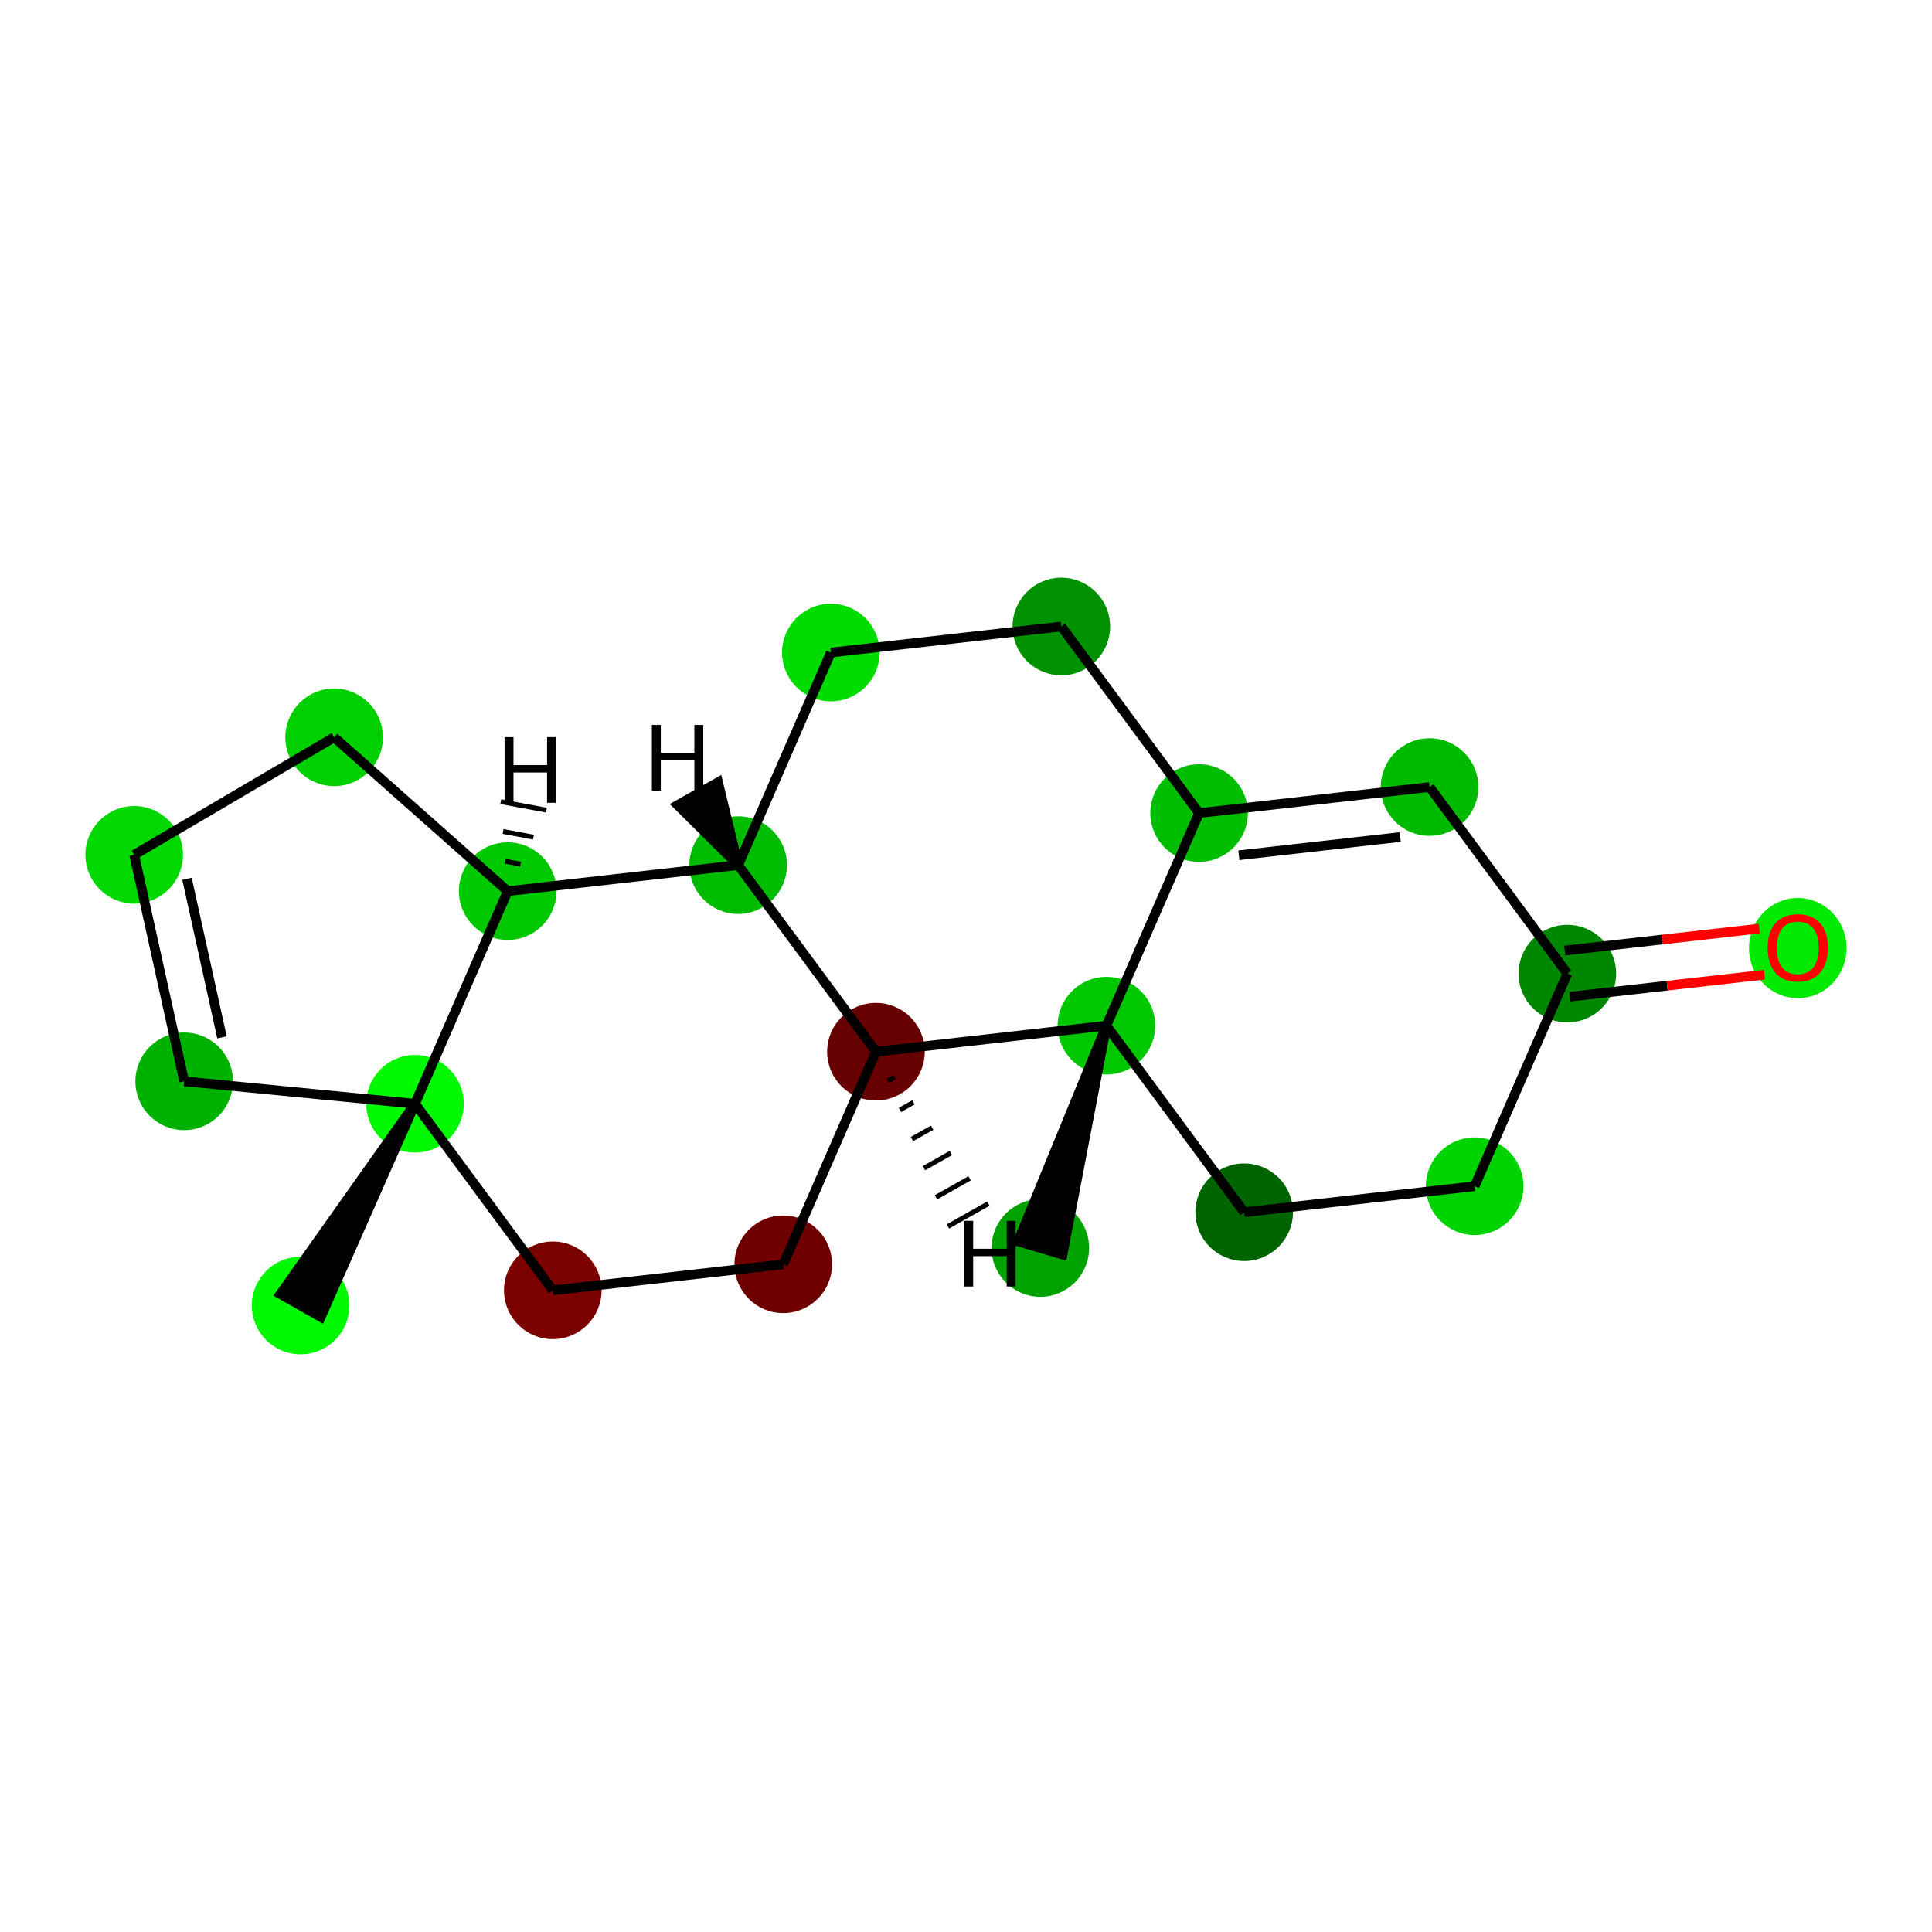 <?xml version='1.0' encoding='iso-8859-1'?>
<svg version='1.1' baseProfile='full'
              xmlns='http://www.w3.org/2000/svg'
                      xmlns:rdkit='http://www.rdkit.org/xml'
                      xmlns:xlink='http://www.w3.org/1999/xlink'
                  xml:space='preserve'
width='400px' height='400px' viewBox='0 0 400 400'>
<!-- END OF HEADER -->
<rect style='opacity:1.0;fill:#FFFFFF;stroke:none' width='400' height='400' x='0' y='0'> </rect>
<ellipse cx='62.239' cy='270.291' rx='9.604' ry='9.604' style='fill:#00F800;fill-rule:evenodd;stroke:#00F800;stroke-width:1px;stroke-linecap:butt;stroke-linejoin:miter;stroke-opacity:1' />
<ellipse cx='85.925' cy='228.521' rx='9.604' ry='9.604' style='fill:#00F900;fill-rule:evenodd;stroke:#00F900;stroke-width:1px;stroke-linecap:butt;stroke-linejoin:miter;stroke-opacity:1' />
<ellipse cx='38.133' cy='223.872' rx='9.604' ry='9.604' style='fill:#00B200;fill-rule:evenodd;stroke:#00B200;stroke-width:1px;stroke-linecap:butt;stroke-linejoin:miter;stroke-opacity:1' />
<ellipse cx='27.785' cy='176.982' rx='9.604' ry='9.604' style='fill:#00D800;fill-rule:evenodd;stroke:#00D800;stroke-width:1px;stroke-linecap:butt;stroke-linejoin:miter;stroke-opacity:1' />
<ellipse cx='69.183' cy='152.651' rx='9.604' ry='9.604' style='fill:#00D000;fill-rule:evenodd;stroke:#00D000;stroke-width:1px;stroke-linecap:butt;stroke-linejoin:miter;stroke-opacity:1' />
<ellipse cx='105.116' cy='184.504' rx='9.604' ry='9.604' style='fill:#00C800;fill-rule:evenodd;stroke:#00C800;stroke-width:1px;stroke-linecap:butt;stroke-linejoin:miter;stroke-opacity:1' />
<ellipse cx='152.83' cy='179.115' rx='9.604' ry='9.604' style='fill:#00BC00;fill-rule:evenodd;stroke:#00BC00;stroke-width:1px;stroke-linecap:butt;stroke-linejoin:miter;stroke-opacity:1' />
<ellipse cx='172.021' cy='135.098' rx='9.604' ry='9.604' style='fill:#00DC00;fill-rule:evenodd;stroke:#00DC00;stroke-width:1px;stroke-linecap:butt;stroke-linejoin:miter;stroke-opacity:1' />
<ellipse cx='219.736' cy='129.709' rx='9.604' ry='9.604' style='fill:#009100;fill-rule:evenodd;stroke:#009100;stroke-width:1px;stroke-linecap:butt;stroke-linejoin:miter;stroke-opacity:1' />
<ellipse cx='248.26' cy='168.337' rx='9.604' ry='9.604' style='fill:#00BD00;fill-rule:evenodd;stroke:#00BD00;stroke-width:1px;stroke-linecap:butt;stroke-linejoin:miter;stroke-opacity:1' />
<ellipse cx='295.975' cy='162.948' rx='9.604' ry='9.604' style='fill:#00BA00;fill-rule:evenodd;stroke:#00BA00;stroke-width:1px;stroke-linecap:butt;stroke-linejoin:miter;stroke-opacity:1' />
<ellipse cx='324.5' cy='201.575' rx='9.604' ry='9.604' style='fill:#008700;fill-rule:evenodd;stroke:#008700;stroke-width:1px;stroke-linecap:butt;stroke-linejoin:miter;stroke-opacity:1' />
<ellipse cx='372.215' cy='196.292' rx='9.604' ry='9.874' style='fill:#00E900;fill-rule:evenodd;stroke:#00E900;stroke-width:1px;stroke-linecap:butt;stroke-linejoin:miter;stroke-opacity:1' />
<ellipse cx='305.309' cy='245.592' rx='9.604' ry='9.604' style='fill:#00D400;fill-rule:evenodd;stroke:#00D400;stroke-width:1px;stroke-linecap:butt;stroke-linejoin:miter;stroke-opacity:1' />
<ellipse cx='257.595' cy='250.981' rx='9.604' ry='9.604' style='fill:#006400;fill-rule:evenodd;stroke:#006400;stroke-width:1px;stroke-linecap:butt;stroke-linejoin:miter;stroke-opacity:1' />
<ellipse cx='229.07' cy='212.354' rx='9.604' ry='9.604' style='fill:#00C700;fill-rule:evenodd;stroke:#00C700;stroke-width:1px;stroke-linecap:butt;stroke-linejoin:miter;stroke-opacity:1' />
<ellipse cx='215.388' cy='258.381' rx='9.604' ry='9.604' style='fill:#00A200;fill-rule:evenodd;stroke:#00A200;stroke-width:1px;stroke-linecap:butt;stroke-linejoin:miter;stroke-opacity:1' />
<ellipse cx='181.355' cy='217.743' rx='9.604' ry='9.604' style='fill:#670000;fill-rule:evenodd;stroke:#670000;stroke-width:1px;stroke-linecap:butt;stroke-linejoin:miter;stroke-opacity:1' />
<ellipse cx='162.165' cy='261.76' rx='9.604' ry='9.604' style='fill:#6E0000;fill-rule:evenodd;stroke:#6E0000;stroke-width:1px;stroke-linecap:butt;stroke-linejoin:miter;stroke-opacity:1' />
<ellipse cx='114.45' cy='267.149' rx='9.604' ry='9.604' style='fill:#7B0000;fill-rule:evenodd;stroke:#7B0000;stroke-width:1px;stroke-linecap:butt;stroke-linejoin:miter;stroke-opacity:1' />
<path class='bond-0' d='M 85.925,228.521 L 58.062,267.922 L 66.416,272.66 Z' style='fill:#000000;fill-rule:evenodd;fill-opacity:1;stroke:#000000;stroke-width:2px;stroke-linecap:butt;stroke-linejoin:miter;stroke-opacity:1;' />
<path class='bond-1' d='M 85.925,228.521 L 38.133,223.872' style='fill:none;fill-rule:evenodd;stroke:#000000;stroke-width:2.0px;stroke-linecap:butt;stroke-linejoin:miter;stroke-opacity:1' />
<path class='bond-19' d='M 85.925,228.521 L 105.116,184.504' style='fill:none;fill-rule:evenodd;stroke:#000000;stroke-width:2.0px;stroke-linecap:butt;stroke-linejoin:miter;stroke-opacity:1' />
<path class='bond-21' d='M 85.925,228.521 L 114.45,267.149' style='fill:none;fill-rule:evenodd;stroke:#000000;stroke-width:2.0px;stroke-linecap:butt;stroke-linejoin:miter;stroke-opacity:1' />
<path class='bond-2' d='M 38.133,223.872 L 27.785,176.982' style='fill:none;fill-rule:evenodd;stroke:#000000;stroke-width:2.0px;stroke-linecap:butt;stroke-linejoin:miter;stroke-opacity:1' />
<path class='bond-2' d='M 45.959,214.769 L 38.716,181.946' style='fill:none;fill-rule:evenodd;stroke:#000000;stroke-width:2.0px;stroke-linecap:butt;stroke-linejoin:miter;stroke-opacity:1' />
<path class='bond-3' d='M 27.785,176.982 L 69.183,152.651' style='fill:none;fill-rule:evenodd;stroke:#000000;stroke-width:2.0px;stroke-linecap:butt;stroke-linejoin:miter;stroke-opacity:1' />
<path class='bond-4' d='M 69.183,152.651 L 105.116,184.504' style='fill:none;fill-rule:evenodd;stroke:#000000;stroke-width:2.0px;stroke-linecap:butt;stroke-linejoin:miter;stroke-opacity:1' />
<path class='bond-5' d='M 105.116,184.504 L 152.83,179.115' style='fill:none;fill-rule:evenodd;stroke:#000000;stroke-width:2.0px;stroke-linecap:butt;stroke-linejoin:miter;stroke-opacity:1' />
<path class='bond-23' d='M 107.785,178.914 L 104.638,178.328' style='fill:none;fill-rule:evenodd;stroke:#000000;stroke-width:1.0px;stroke-linecap:butt;stroke-linejoin:miter;stroke-opacity:1' />
<path class='bond-23' d='M 110.455,173.324 L 104.161,172.151' style='fill:none;fill-rule:evenodd;stroke:#000000;stroke-width:1.0px;stroke-linecap:butt;stroke-linejoin:miter;stroke-opacity:1' />
<path class='bond-23' d='M 113.125,167.734 L 103.684,165.975' style='fill:none;fill-rule:evenodd;stroke:#000000;stroke-width:1.0px;stroke-linecap:butt;stroke-linejoin:miter;stroke-opacity:1' />
<path class='bond-6' d='M 152.83,179.115 L 172.021,135.098' style='fill:none;fill-rule:evenodd;stroke:#000000;stroke-width:2.0px;stroke-linecap:butt;stroke-linejoin:miter;stroke-opacity:1' />
<path class='bond-20' d='M 152.83,179.115 L 181.355,217.743' style='fill:none;fill-rule:evenodd;stroke:#000000;stroke-width:2.0px;stroke-linecap:butt;stroke-linejoin:miter;stroke-opacity:1' />
<path class='bond-24' d='M 152.83,179.115 L 148.666,161.969 L 140.303,166.69 Z' style='fill:#000000;fill-rule:evenodd;fill-opacity:1;stroke:#000000;stroke-width:2px;stroke-linecap:butt;stroke-linejoin:miter;stroke-opacity:1;' />
<path class='bond-7' d='M 172.021,135.098 L 219.736,129.709' style='fill:none;fill-rule:evenodd;stroke:#000000;stroke-width:2.0px;stroke-linecap:butt;stroke-linejoin:miter;stroke-opacity:1' />
<path class='bond-8' d='M 219.736,129.709 L 248.26,168.337' style='fill:none;fill-rule:evenodd;stroke:#000000;stroke-width:2.0px;stroke-linecap:butt;stroke-linejoin:miter;stroke-opacity:1' />
<path class='bond-9' d='M 248.26,168.337 L 295.975,162.948' style='fill:none;fill-rule:evenodd;stroke:#000000;stroke-width:2.0px;stroke-linecap:butt;stroke-linejoin:miter;stroke-opacity:1' />
<path class='bond-9' d='M 256.495,177.071 L 289.896,173.299' style='fill:none;fill-rule:evenodd;stroke:#000000;stroke-width:2.0px;stroke-linecap:butt;stroke-linejoin:miter;stroke-opacity:1' />
<path class='bond-22' d='M 248.26,168.337 L 229.07,212.354' style='fill:none;fill-rule:evenodd;stroke:#000000;stroke-width:2.0px;stroke-linecap:butt;stroke-linejoin:miter;stroke-opacity:1' />
<path class='bond-10' d='M 295.975,162.948 L 324.5,201.575' style='fill:none;fill-rule:evenodd;stroke:#000000;stroke-width:2.0px;stroke-linecap:butt;stroke-linejoin:miter;stroke-opacity:1' />
<path class='bond-11' d='M 325.039,206.347 L 345.175,204.072' style='fill:none;fill-rule:evenodd;stroke:#000000;stroke-width:2.0px;stroke-linecap:butt;stroke-linejoin:miter;stroke-opacity:1' />
<path class='bond-11' d='M 345.175,204.072 L 365.311,201.798' style='fill:none;fill-rule:evenodd;stroke:#FF0000;stroke-width:2.0px;stroke-linecap:butt;stroke-linejoin:miter;stroke-opacity:1' />
<path class='bond-11' d='M 323.961,196.804 L 344.097,194.529' style='fill:none;fill-rule:evenodd;stroke:#000000;stroke-width:2.0px;stroke-linecap:butt;stroke-linejoin:miter;stroke-opacity:1' />
<path class='bond-11' d='M 344.097,194.529 L 364.233,192.255' style='fill:none;fill-rule:evenodd;stroke:#FF0000;stroke-width:2.0px;stroke-linecap:butt;stroke-linejoin:miter;stroke-opacity:1' />
<path class='bond-12' d='M 324.5,201.575 L 305.309,245.592' style='fill:none;fill-rule:evenodd;stroke:#000000;stroke-width:2.0px;stroke-linecap:butt;stroke-linejoin:miter;stroke-opacity:1' />
<path class='bond-13' d='M 305.309,245.592 L 257.595,250.981' style='fill:none;fill-rule:evenodd;stroke:#000000;stroke-width:2.0px;stroke-linecap:butt;stroke-linejoin:miter;stroke-opacity:1' />
<path class='bond-14' d='M 257.595,250.981 L 229.07,212.354' style='fill:none;fill-rule:evenodd;stroke:#000000;stroke-width:2.0px;stroke-linecap:butt;stroke-linejoin:miter;stroke-opacity:1' />
<path class='bond-15' d='M 229.07,212.354 L 210.785,257.013 L 219.991,259.75 Z' style='fill:#000000;fill-rule:evenodd;fill-opacity:1;stroke:#000000;stroke-width:2px;stroke-linecap:butt;stroke-linejoin:miter;stroke-opacity:1;' />
<path class='bond-16' d='M 229.07,212.354 L 181.355,217.743' style='fill:none;fill-rule:evenodd;stroke:#000000;stroke-width:2.0px;stroke-linecap:butt;stroke-linejoin:miter;stroke-opacity:1' />
<path class='bond-17' d='M 181.355,217.743 L 162.165,261.76' style='fill:none;fill-rule:evenodd;stroke:#000000;stroke-width:2.0px;stroke-linecap:butt;stroke-linejoin:miter;stroke-opacity:1' />
<path class='bond-25' d='M 183.839,223.772 L 185.233,222.986' style='fill:none;fill-rule:evenodd;stroke:#000000;stroke-width:1.0px;stroke-linecap:butt;stroke-linejoin:miter;stroke-opacity:1' />
<path class='bond-25' d='M 186.324,229.802 L 189.112,228.228' style='fill:none;fill-rule:evenodd;stroke:#000000;stroke-width:1.0px;stroke-linecap:butt;stroke-linejoin:miter;stroke-opacity:1' />
<path class='bond-25' d='M 188.808,235.831 L 192.99,233.471' style='fill:none;fill-rule:evenodd;stroke:#000000;stroke-width:1.0px;stroke-linecap:butt;stroke-linejoin:miter;stroke-opacity:1' />
<path class='bond-25' d='M 191.293,241.861 L 196.868,238.714' style='fill:none;fill-rule:evenodd;stroke:#000000;stroke-width:1.0px;stroke-linecap:butt;stroke-linejoin:miter;stroke-opacity:1' />
<path class='bond-25' d='M 193.777,247.89 L 200.746,243.957' style='fill:none;fill-rule:evenodd;stroke:#000000;stroke-width:1.0px;stroke-linecap:butt;stroke-linejoin:miter;stroke-opacity:1' />
<path class='bond-25' d='M 196.261,253.92 L 204.625,249.199' style='fill:none;fill-rule:evenodd;stroke:#000000;stroke-width:1.0px;stroke-linecap:butt;stroke-linejoin:miter;stroke-opacity:1' />
<path class='bond-18' d='M 162.165,261.76 L 114.45,267.149' style='fill:none;fill-rule:evenodd;stroke:#000000;stroke-width:2.0px;stroke-linecap:butt;stroke-linejoin:miter;stroke-opacity:1' />
<path  class='atom-12' d='M 365.972 196.224
Q 365.972 192.959, 367.586 191.135
Q 369.199 189.31, 372.215 189.31
Q 375.23 189.31, 376.843 191.135
Q 378.457 192.959, 378.457 196.224
Q 378.457 199.528, 376.824 201.41
Q 375.192 203.274, 372.215 203.274
Q 369.218 203.274, 367.586 201.41
Q 365.972 199.547, 365.972 196.224
M 372.215 201.737
Q 374.289 201.737, 375.403 200.354
Q 376.536 198.952, 376.536 196.224
Q 376.536 193.555, 375.403 192.21
Q 374.289 190.846, 372.215 190.846
Q 370.14 190.846, 369.007 192.191
Q 367.893 193.535, 367.893 196.224
Q 367.893 198.971, 369.007 200.354
Q 370.14 201.737, 372.215 201.737
' fill='#FF0000'/>
<path  class='atom-20' d='M 104.469 152.618
L 106.313 152.618
L 106.313 158.399
L 113.266 158.399
L 113.266 152.618
L 115.11 152.618
L 115.11 166.217
L 113.266 166.217
L 113.266 159.936
L 106.313 159.936
L 106.313 166.217
L 104.469 166.217
L 104.469 152.618
' fill='#000000'/>
<path  class='atom-21' d='M 134.966 150.093
L 136.81 150.093
L 136.81 155.874
L 143.763 155.874
L 143.763 150.093
L 145.607 150.093
L 145.607 163.691
L 143.763 163.691
L 143.763 157.411
L 136.81 157.411
L 136.81 163.691
L 134.966 163.691
L 134.966 150.093
' fill='#000000'/>
<path  class='atom-22' d='M 199.638 252.76
L 201.482 252.76
L 201.482 258.541
L 208.435 258.541
L 208.435 252.76
L 210.279 252.76
L 210.279 266.359
L 208.435 266.359
L 208.435 260.078
L 201.482 260.078
L 201.482 266.359
L 199.638 266.359
L 199.638 252.76
' fill='#000000'/>
</svg>

